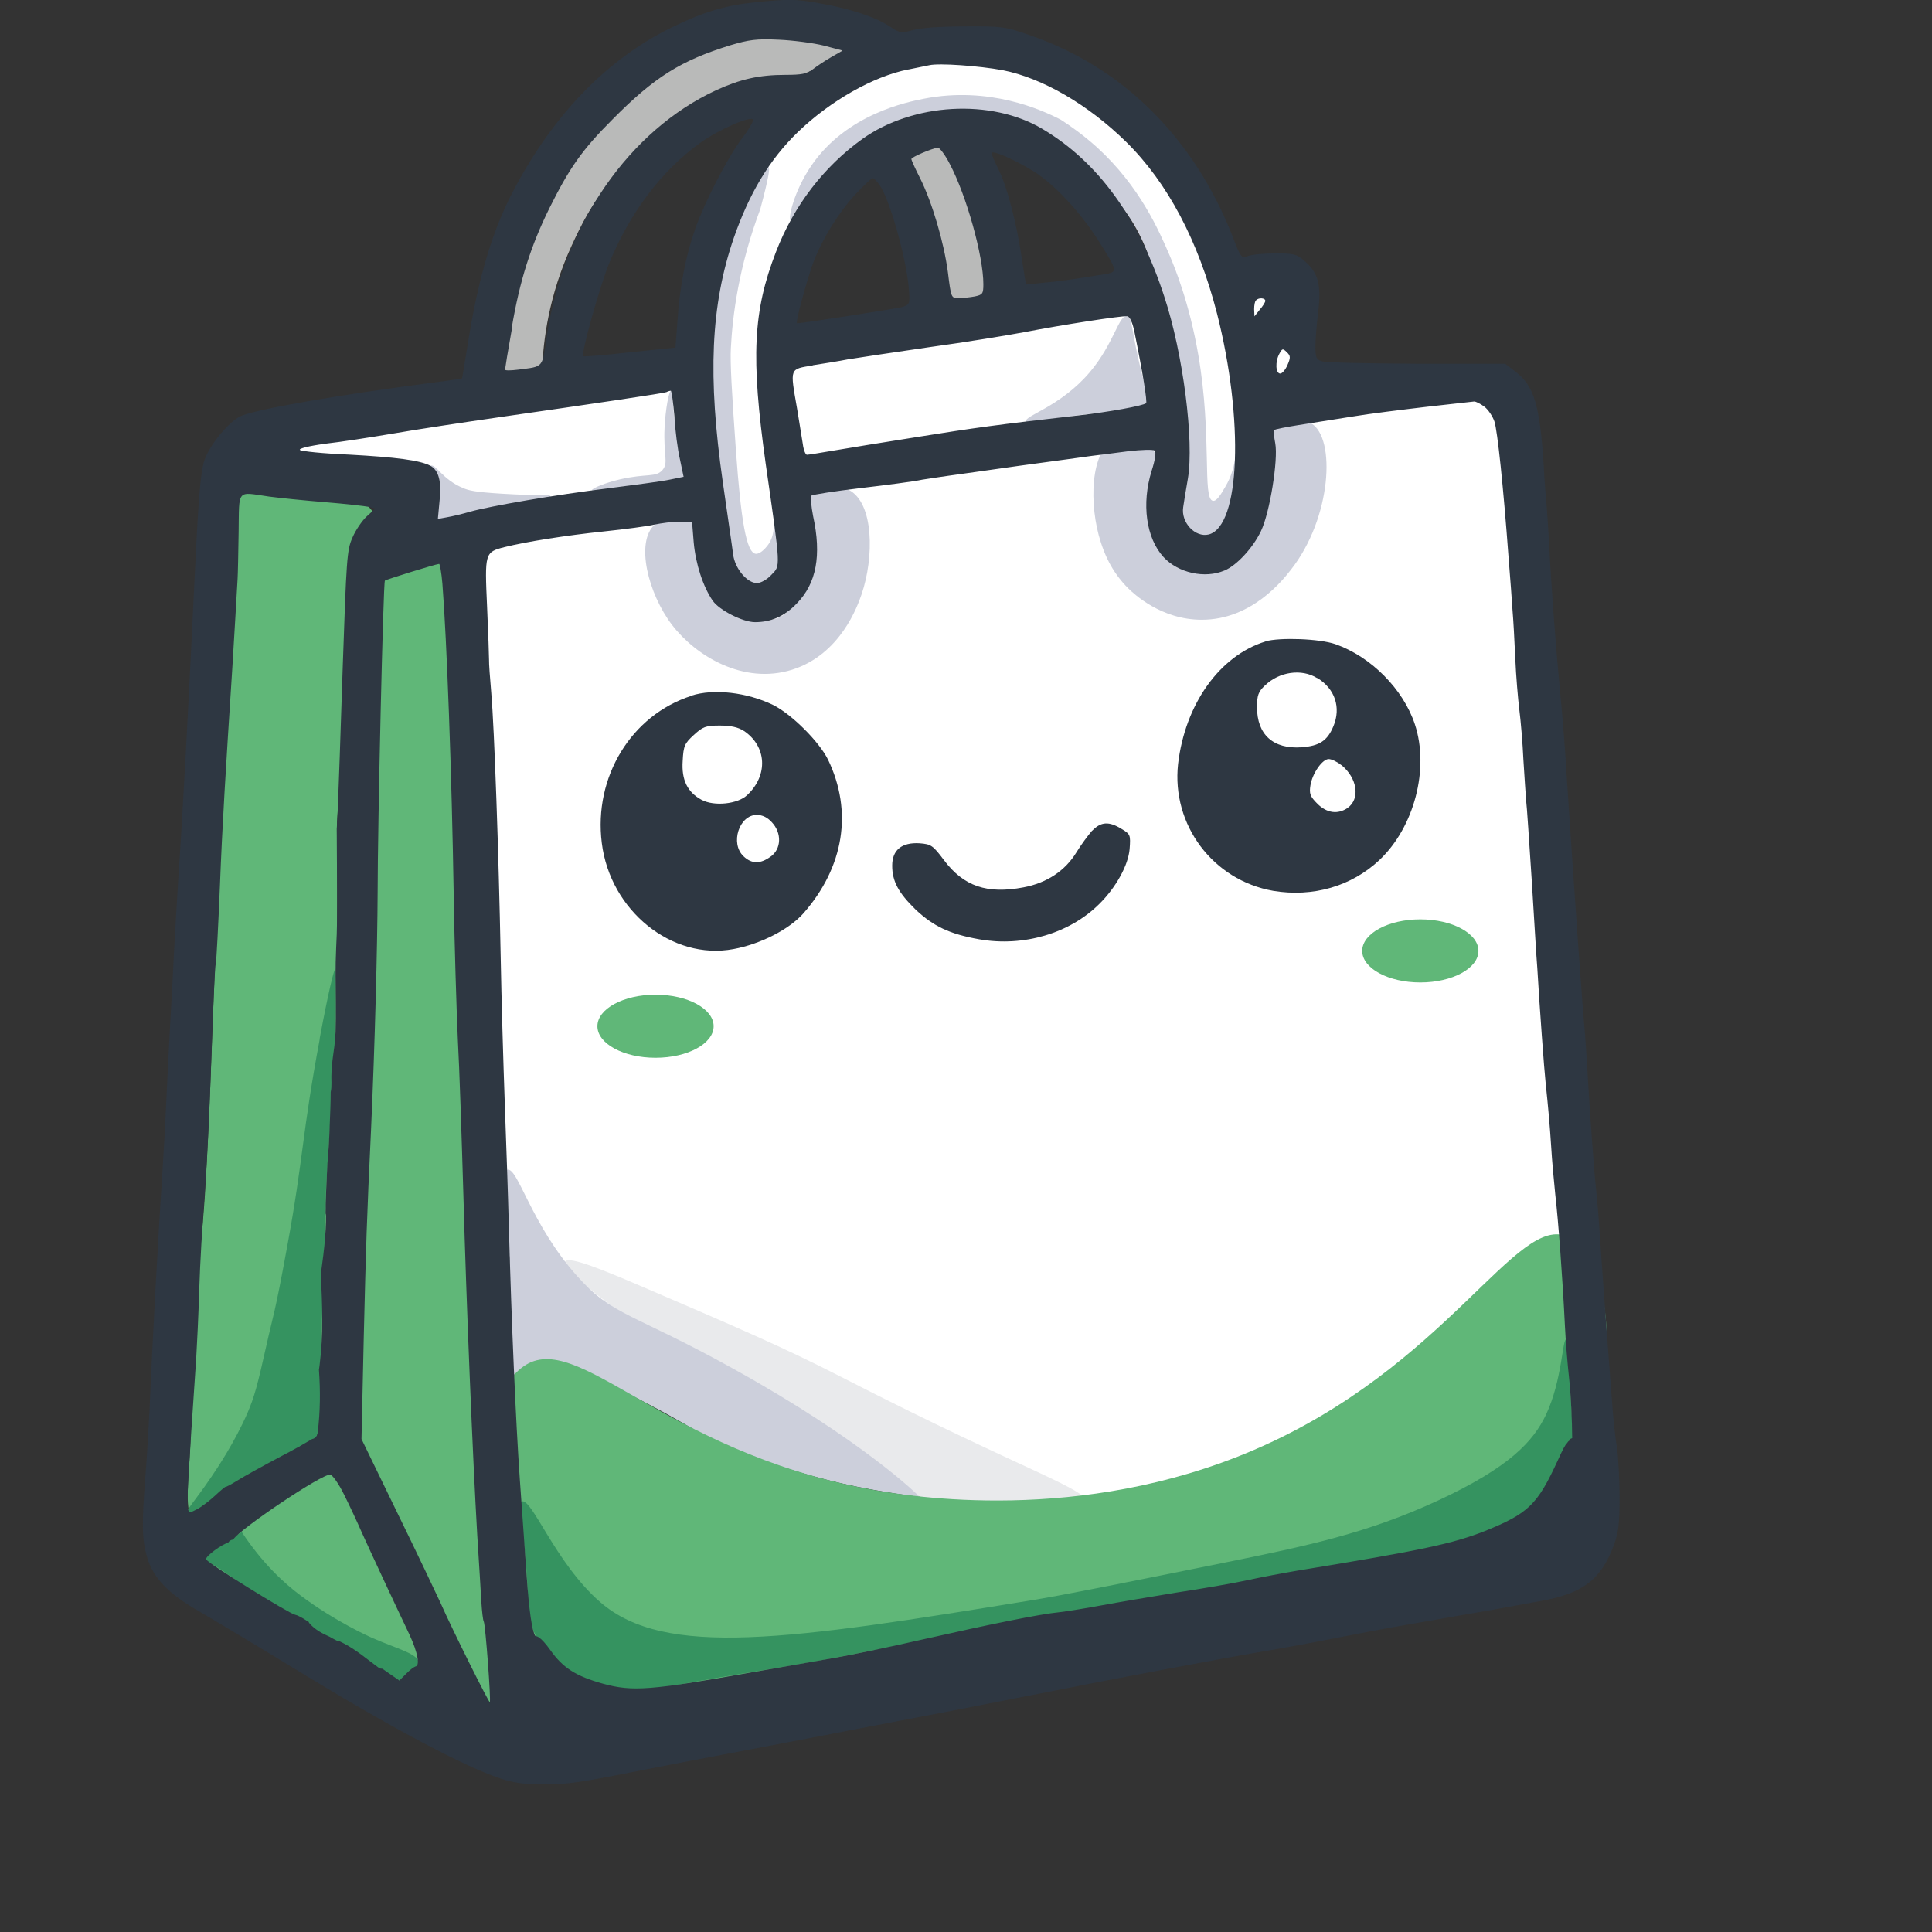 <?xml version="1.0" encoding="UTF-8"?>
<svg id="Calque_1" data-name="Calque 1" xmlns="http://www.w3.org/2000/svg" viewBox="0 0 128 128">
  <rect x="0" y="0" width="128" height="128" fill="#333333" stroke="none"/>
  <defs>
    <style>
      .cls-1 {
        fill: #2e3742;
      }

      .cls-1, .cls-2, .cls-3, .cls-4, .cls-5, .cls-6, .cls-7 {
        stroke-width: 0px;
      }

      .cls-2 {
        fill: #359360;
      }

      .cls-3 {
        fill: #b9bab9;
      }

      .cls-4, .cls-8 {
        fill: #fff;
      }

      .cls-8 {
        stroke: #010101;
        stroke-miterlimit: 10;
      }

      .cls-5 {
        fill: #60b778;
      }

      .cls-6 {
        fill: #e9eaec;
      }

      .cls-7 {
        fill: #cccfdb;
      }
    </style>
  </defs>
  <path class="cls-8" d="M49.02,27.2c-.05,2.37-.15,6.96,1.37,7.4.31.09.58-.02.64-.05,2.78-1.12.64-16.43-.69-16.42-.85,0-1.27,6.27-1.33,9.07Z"/>
  <path class="cls-4" d="M50.39,37.33c-.37.06-1.49-2.96-2.11-7.22-1.05-7.3-2.31-16.03,3.21-21.74,6.48-6.71,19.31-6.14,24.19-.83,1.57,1.71,2.74,4.38,3.66,6.48,1.61,3.68,2.19,6.62,2.57,8.6,1.08,5.69.38,8,.07,8.85-.45,1.27-.96,2.71-1.63,2.72-2.44.02-.4-19.04-9.47-24.38-3.77-2.22-9-1.8-12.59.25-3.69,2.1-5.21,5.67-6.24,8.18-3.9,9.51-1.01,18.99-1.65,19.09Z"/>
  <path class="cls-4" d="M19.06,29.56c-.1-.96,9.73-2.5,20.62-4.72,10.75-2.19,21.65-3.59,32.34-6.01,4.07-.92,10.28-2.42,13.29.74.87.92,1.75,2.51,1.33,3.89-.66,2.2-4.3,2.84-8.39,3.51-9.03,1.47-13.55,2.21-16.03,2.5-13.99,1.63-28.01,6.89-31.52,3.7-.27-.25-1.23-1.23-2.84-1.85-1.36-.53-2.21-.42-4.12-.65-1.17-.14-4.61-.55-4.67-1.11Z"/>
  <path class="cls-4" d="M32.93,82.57c.34-7.87.24-17.2-.93-27.63-1.17-10.47-2.56-14.4,0-18.02,2.72-3.85,6.45-2.45,24.94-5.36,12.96-2.04,21.29-3.71,21.29-3.71,4.74-.95,9.64-.88,14.37-1.87,2.79-.58,4.8-1.14,6.39,0,2.52,1.81,2.04,6.47,1.86,10.08-.32,6.21.9-3.63,3.3,38.4.34,5.99.38,7.27-.24,9.24-2.88,9.22-13.6,13.15-17.49,14.58-22.53,8.26-50.05-12.98-53.49-15.7Z"/>
  <path class="cls-6" d="M37.44,83.58c.23-.4,2.71.64,4.91,1.58,6.36,2.73,9.54,4.09,13.51,6.13,12.48,6.4,16.43,7.4,16.17,8.4-.34,1.36-7.89.63-11-.48-1.13-.4-1.99-.78-2.77-1.21-3.72-2.04-4.56-3.36-7.76-5.62-4.02-2.85-5.31-2.32-10.05-5.91-.79-.6-3.26-2.46-3.01-2.89Z"/>
  <path class="cls-7" d="M79.76,35.75c-.52-.2-1.17-.56-1.44-1.21-.32-.75.01-1.51.18-2.06.13-.41.27-1.06-.26-4.71-1.06-7.25-1.59-10.87-3.68-13.76-1.16-1.61-2.37-2.64-3.05-3.17-.92-.71-5.93-4.66-11.24-3.13-2.06.59-3.5,1.82-4.15,2.37-2.51,2.13-3.5,4.66-3.74,4.53-.19-.1.22-1.95,1.37-3.63,2.34-3.44,6.4-4.23,7.46-4.44,4.33-.85,7.82.74,9.07,1.39.62.4,1.48,1,2.41,1.84,2.81,2.57,4.07,5.44,4.83,7.22.27.64,1.27,3.03,1.87,6.52.93,5.4.25,9.55.97,9.67.26.04.54-.45.82-.93.84-1.41.66-2.78.73-2.78.14,0,1.14,3.21-.55,5.18-.54.63-1.2.95-1.6,1.1Z"/>
  <path class="cls-7" d="M50.38,13.82c.58-2.16.63-2.71.54-2.74-.27-.1-2.77,3.97-3.46,8.95-.52,3.79-.3,6.46.14,11.8.45,5.43,1,6.87,1.9,7.12.7.19,1.62-.32,2.02-.98.83-1.38-.01-3.19-.2-3.17-.11,0,.03.73-.49,1.37-.08.1-.45.55-.76.52-.63-.07-.98-2.26-1.31-6.8-.28-3.92-.39-5.87-.34-6.8.11-2.18.52-5.43,1.96-9.26Z"/>
  <path class="cls-3" d="M59.9,10.6c.17-.81,1.55-1.5,2.54-1.18.7.23,1.02.91,1.92,3.89,1.57,5.17,1.44,5.86,1.03,6.31-.6.65-1.81.81-2.47.35-.74-.51-.3-1.43-.89-4.09-.34-1.53-.52-2.34-1.1-3.33-.62-1.06-1.15-1.39-1.03-1.94Z"/>
  <path class="cls-3" d="M35.92,24.44c-1.93.64-2.46.44-2.61.21-.13-.2-.01-.45.14-1.11.23-1.01.2-1.54.27-2.05.1-.67.87-4.82,2.75-8.43.82-1.58,4.67-8.99,11.82-10.51,3.47-.74,7.43-.02,7.53.8.05.42-.93.84-2.36,1.46-10.18,4.45-11.93,6.06-12.83,7.04-1.43,1.57-2.15,3.12-2.75,4.41-1.53,3.31-1.89,6.33-1.96,8.19Z"/>
  <path class="cls-7" d="M33.6,77.5c.71-.22,1.55,3.6,4.65,7.06,2.37,2.65,3.68,2.43,10.31,6.11,8.65,4.79,12.34,8.45,12.33,8.47,0,0-.02.03-.02.03h0s-2.57-.31-5.07-.88c-2.75-.62-5.16-1.49-6.54-2-.26-.1-.39-.14-.56-.21-2.1-.82-2.25-1.23-5.93-3.15-3.96-2.06-4.93-2.17-5.75-2.13-1.61.09-2.25.73-2.95.27-1.02-.68-.49-2.63-.35-5.92.21-4.96-.7-7.47-.12-7.65Z"/>
  <path class="cls-7" d="M28.51,30.86c.37-.16.76.89,2.18,1.48.36.15.75.26,2.57.37,2.62.16,3.17.02,3.2.17.11.48-5.4,3.39-7.46,1.5-1.12-1.03-1-3.3-.49-3.52Z"/>
  <path class="cls-7" d="M74.67,20.94c-.54-.11-.86,1.82-2.47,3.72-1.95,2.3-4.37,2.89-4.22,3.26.1.25,1.2-.12,3.49-.41,3-.37,4.03-.09,4.45-.81.26-.45-.02-.75-.51-2.96-.46-2.07-.42-2.73-.73-2.79Z"/>
  <path class="cls-7" d="M76.3,29.67c-.57-.67-1.67-.91-2.41-.59-1.67.72-1.77,4.38-.95,6.87.19.58.63,1.87,1.83,3.05.33.32,2.16,2.07,4.86,2.06,3.28,0,5.34-2.6,5.9-3.32,2.69-3.42,2.99-8.73,1.34-9.69-.68-.4-1.75-.08-2.4.46-1.63,1.36-.15,3.8-1.75,6.57-.25.43-1.52,2.5-3.2,2.43-1.33-.06-2.45-1.46-2.89-2.66-.84-2.29.71-3.94-.33-5.16Z"/>
  <path class="cls-7" d="M45.85,34.56c-.74-.46-1.87-.35-2.47.19-1.3,1.16-.44,4.58,1.15,6.66,1.54,2.01,4.69,3.98,7.95,2.96,3.23-1.02,4.35-4.27,4.6-4.99.84-2.45.83-6.09-.86-6.93-.75-.37-1.89-.23-2.46.4-.89,1,.38,2.42-.16,4.87-.08.35-.63,2.84-2.3,3.3-1.29.36-2.77-.63-3.56-1.64-1.5-1.92-.52-3.97-1.89-4.81Z"/>
  <path class="cls-5" d="M31.06,57.27c.48-17.72-1.06-19.56-2.24-20.35-1.08-.72-2.73-1.17-3.67-.51-1.47,1.03-.49,4.27-.09,8.19.07.65-.05,4.6-.27,12.49-.3,10.55-.46,15.82-.82,21.28-.07,1.08-.31,4.5-.37,9.07-.08,6.58.3,8.36.5,9.21.47,1.92,1.63,4.11,3.85,8.47,2.65,5.2,3.98,7.79,4.51,7.67,1.53-.36-1.11-11.9-.99-29.87,0-.67.21-3.07.09-6.35-.12-3.11-.34-3-.41-5.26-.23-8.47-.09-14.02-.09-14.02Z"/>
  <path class="cls-5" d="M22.36,53.99c.84-12.67,4.85-17.41,2.07-20.41-1.84-1.99-5.99-2.49-8.58-.78-4.57,3.04-.85,10.81-1.64,31.89-.39,10.55-.59,15.83-1.11,19.31-.63,4.21-.26,8.52-.55,12.77-.15,2.26-.29,3.78.52,4.26,1.49.9,5.76-2.02,7.92-5.95,1.6-2.91,1.17-4.77,1.18-15.79,0-4.41.07-.18.14-11.52.08-13.52-.05-12.27.05-13.78Z"/>
  <path class="cls-5" d="M22.21,97.57c4.9.29,8.99,12.56,6.49,14.61-1.21.99-3.85-.48-7.97-2.78-2.73-1.52-7.46-4.02-7.06-6.11.11-.59.5-.42,2.56-2.12,2.34-1.93,3.14-3.21,5.12-3.54.11-.02.51-.09.86-.07Z"/>
  <path class="cls-5" d="M34.68,90.53c3.58-2.53,9.17,5.57,22.91,8.13,2.74.51,13.99,2.33,25.47-2.59,12.86-5.51,17.45-15.8,20.85-14.11,3.03,1.5,3.75,10.27-.04,16.2-3.92,6.15-10.53,5.86-30.16,9.57-25.13,4.75-30.34,8.26-35.64,4-6.75-5.42-7.41-18.36-3.39-21.2Z"/>
  <ellipse class="cls-5" cx="43.43" cy="67.99" rx="3.85" ry="2.09"/>
  <ellipse class="cls-5" cx="94.1" cy="63" rx="3.85" ry="2.09"/>
  <path class="cls-2" d="M16.01,101.49c-.38.28-.7.49-.92.64-.84.54-1.47.85-1.42,1.17,0,.02,0,.03.01.05.04.08.16.16.68.46.32.18.6.42.9.61.89.58,2.75,2.16,4.16,3.22,2.75,2.07,6.21,3.88,7.04,3.7.63-.14,1.31-.67,1.3-1.13-.02-.64-1.35-.93-3.09-1.69,0,0-2.4-1.04-4.79-2.84-1.04-.78-2.48-2.08-3.87-4.19Z"/>
  <path class="cls-2" d="M34.55,99.48c.67-.32,2.21,4.05,5.21,6.66,4.3,3.74,12.5,2.51,28.72-.14,1.96-.32,5.45-1.02,12.44-2.43,5.8-1.17,9.72-2.01,14.36-4.16,4.71-2.19,6.3-3.9,7.15-5.69,1.07-2.28,1.08-5.03,1.34-5,.13.01.13.74.22,2.55.16,3.37.27,3.37.21,4.02-.1,1.03-.52,2.72-2.31,4.67h0c-.78.49-2,1.2-3.57,1.87-2.78,1.19-5.07,1.58-5.98,1.73-7.51,1.29-15,2.74-22.54,3.89-7.37,1.13-11.06,1.69-12.74,2.04-3.5.73-7.04,1.22-10.56,1.85-4.01.72-6.64,1.2-8.82-.35-1.58-1.13-2.31-2.89-2.34-2.97-.47-1.17-.27-1.7-.5-4.52-.24-3-.59-3.88-.28-4.02Z"/>
  <path class="cls-2" d="M21.18,68.8c.55-2.95.95-4.63,1.04-4.62.03,0,.02.16.02.86,0,.86.01.84.01,1.47,0,.86-.03,1.59-.05,2.19-.12,2.65-.44,7.54-.46,7.88-.14,2.13-.17,2.5-.15,3.2,0,.39-.28,7.74-.28,8.45,0,.1,0,.57,0,1.56,0,0,.06,3.05.14,3.28.15.45-.12,2.1-.2,2.18-.54.49-1.28.63-3.14,1.66-2.88,1.6-5.44,3.7-5.73,3.38-.14-.16.51-.8,1.6-2.41.35-.51,1.59-2.35,2.43-4.3.44-1.03.65-1.8,1.24-4.44.47-2.12.53-1.92,1.37-6.52,1.1-5.97.97-7.4,2.17-13.82Z"/>
  <path class="cls-7" d="M44.46,25.88c.12,0,.08.88.28,2.28.31,2.14.97,2.84.56,3.42-.26.37-.67.31-2.26.46-2.51.23-3.79.58-3.82.44-.03-.12.9-.5,1.85-.72,1.78-.41,2.38-.11,2.82-.62.42-.49.05-.98.14-2.81.06-1.23.29-2.45.43-2.44Z"/>
  <g>
    <path class="cls-1" d="M107.11,95.8c-.11-.67-.22-1.74-.27-2.41s-.22-2.91-.38-5c-.15-2.09-.31-4.26-.35-4.81-.13-2.04-.27-4-.37-4.81-.13-1.13-.42-5.22-.55-7.49-.05-1.02-.15-2.28-.18-2.78-.16-1.65-.66-8.64-1.21-17.02-.09-1.63-.29-4.16-.44-5.64-.29-3.07-.59-6.94-.73-9.9-.07-1.13-.15-2.33-.18-2.68-.04-.35-.13-1.48-.18-2.5-.26-3.94-.64-5.2-1.87-6.14l-.68-.52h-5.86c-3.24-.02-6.07-.07-6.29-.17-.37-.11-.42-.26-.42-1,0-.48.09-1.48.18-2.24.22-1.76.02-2.57-.82-3.33-.6-.54-.75-.57-2.02-.57-.73,0-1.56.07-1.8.17-.44.17-.48.13-1.04-1.33-2.55-6.49-7.26-11.18-13.4-13.29-1.63-.57-1.85-.61-4.32-.59-1.52,0-2.95.09-3.43.24-.81.22-.88.2-1.56-.24-.9-.61-2.62-1.18-4.58-1.52-1.63-.3-2.07-.3-4.23-.09-2.03.2-3.54.65-5.61,1.67-4.25,2.07-7.79,5.7-10.46,10.73-1.39,2.61-2.33,5.7-3.01,9.9-.24,1.42-.42,2.61-.44,2.63,0,.02-.66.11-1.47.22-6.76.87-12.37,1.85-13.25,2.31-.81.43-1.98,1.87-2.33,2.85-.24.65-.38,2.16-.57,5.9-.53,11.03-.86,17.23-1.19,22.07-.09,1.57-.22,3.66-.27,4.63-.04.96-.16,3.16-.26,4.9-.09,1.72-.22,4.14-.27,5.37-.05,1.22-.18,3.42-.27,4.9-.2,2.79-.66,11.16-.82,15.17-.07,1.28-.18,3.33-.29,4.59-.24,3.15-.2,4.07.13,5.2.38,1.33,1.41,2.41,3.35,3.52.86.5,4.14,2.46,7.26,4.37,5.66,3.44,10.48,6,12.74,6.74.84.3,1.65.41,2.8.41,1.69,0,2.25-.07,6.63-.94,1.52-.3,4.56-.89,6.78-1.3,2.22-.43,5.28-1,6.78-1.3,1.52-.3,4.56-.87,6.78-1.3,2.22-.43,5.22-1.02,6.69-1.31,3.9-.78,11.32-2.18,13.74-2.59,1.15-.19,3.35-.59,4.86-.89,1.52-.3,4.03-.78,5.59-1.04,1.56-.28,3.7-.65,4.76-.83,1.06-.2,2.68-.48,3.57-.65,2.8-.5,3.99-1.42,4.84-3.7.31-.83.38-1.44.38-3.2,0-1.18-.09-2.7-.18-3.37ZM84.77,23.42c.18-.33.22-.35.48-.09.26.24.26.37.05.85-.13.31-.35.57-.48.57-.31,0-.35-.8-.05-1.33ZM83.23,19.89c.16-.19.6-.15.6.04,0,.09-.16.35-.37.59l-.35.44-.02-.48c0-.26.05-.54.13-.59ZM60.2,4.6c.55-.11,1.17-.24,1.37-.28.66-.15,3.28.04,4.86.33,2.64.52,5.66,2.28,8.17,4.74,2.77,2.72,4.8,6.59,6.03,11.38,1.8,7.07,1.54,14.1-.55,14.64-.9.22-1.85-.8-1.69-1.81.05-.33.18-1.18.31-1.89.42-2.48-.31-8.27-1.56-12.05-1.69-5.22-4.4-8.94-8.08-11.12-3.39-2.02-8.59-1.72-11.93.67-2.55,1.83-4.54,4.42-5.72,7.48-1.52,3.92-1.67,6.98-.68,14.04,1.01,7.03.99,6.72.37,7.36-.27.3-.7.54-.95.54-.66,0-1.47-.98-1.58-1.91-.05-.43-.37-2.57-.68-4.76-1.01-7.03-.81-11.73.73-16.21,1.03-2.96,2.36-5.18,4.25-7.01,2.13-2.05,4.98-3.68,7.31-4.14ZM53.84,24.2c.71-.11,1.78-.28,2.33-.39.55-.09,2.99-.46,5.41-.81,2.42-.33,5.26-.8,6.32-1,2.36-.46,6.41-1.09,6.78-1.05.16.02.35.39.48,1.04.55,2.7.86,4.63.77,4.72-.16.17-2.49.59-4.45.81-5.52.63-6.95.83-10.63,1.42-2.22.35-4.75.76-5.61.91-.88.15-1.67.28-1.78.28-.09,0-.22-.31-.27-.7-.05-.37-.24-1.44-.38-2.35-.48-2.74-.51-2.61,1.04-2.87ZM53.93,17.26c.59-1.48,1.61-3.15,2.71-4.35.57-.61,1.1-1.11,1.19-1.11s.33.28.53.59c.71,1.2,1.78,5.11,1.87,6.98.05.76.02.83-.49.98-.44.11-6.58,1.07-6.93,1.07-.15,0,.7-3.05,1.12-4.16ZM60.38,10.54c0-.13,1.34-.7,1.76-.76.11,0,.48.48.79,1.09,1.1,2.09,2.22,6.09,2.22,7.96,0,.63-.05.7-.57.81-.31.06-.81.11-1.08.11-.48,0-.49-.02-.7-1.72-.26-1.96-1.04-4.63-1.85-6.24-.31-.61-.57-1.18-.57-1.26ZM65.7,10.15c0-.24,1.45.39,2.75,1.18,1.37.85,3.06,2.65,4.27,4.53,1.36,2.16,1.36,2.15.44,2.31-1.87.31-3.04.48-4.09.57l-1.1.11-.26-1.63c-.33-2.35-.99-4.87-1.54-5.96-.26-.52-.48-1.04-.48-1.13ZM46.03,15.26c-.59,1.65-1.01,3.81-1.15,6.05l-.13,1.72-3.01.31c-1.67.19-3.04.3-3.1.26-.15-.17,1.06-4.53,1.72-6.16,1.39-3.39,3.48-6.14,6.05-7.99,1.21-.87,3.37-1.81,3.48-1.52.04.09-.29.67-.75,1.26-.97,1.31-2.47,4.22-3.12,6.07ZM33.9,21.74c.53-3.16,1.28-5.48,2.51-7.97,1.32-2.65,2.16-3.85,4.16-5.85,2.8-2.83,4.53-3.9,7.81-4.92,1.25-.37,1.74-.44,3.21-.37.95.04,2.31.22,2.99.39l1.25.33-.75.43c-.42.24-.97.61-1.23.81-.37.3-.75.37-1.81.37-1.74,0-2.99.28-4.6,1.02-5.75,2.66-10.06,8.88-11.18,16.1-.35,2.37-.2,2.18-1.92,2.41-.49.06-.88.07-.88,0,0-.06.2-1.3.46-2.74ZM21.53,29.4c1.01-.11,3.06-.43,4.54-.68,1.48-.26,4.67-.74,7.09-1.09,6.47-.93,10.79-1.57,10.99-1.65.11-.06.24-.09.29-.09.05-.02.16.76.24,1.68.05.94.22,2.24.37,2.87l.24,1.15-.93.19c-.51.11-2.33.35-4.05.57-3.5.43-7.81,1.17-9.16,1.55-.51.15-1.19.31-1.54.37l-.6.11.11-1.17c.15-1.3-.05-2.04-.6-2.35-.7-.37-2.29-.57-5.39-.74-1.7-.07-3.17-.22-3.26-.31s.57-.26,1.67-.41ZM13.05,99.99c-.44.24-.51.24-.6,0-.09-.26-.02-1.67.55-10.01.05-.81.15-2.85.2-4.53.05-1.68.22-4.59.37-6.48.13-1.89.29-4.88.35-6.66.2-5.66.31-8.23.38-8.51.04-.15.16-2.44.27-5.09.16-4.11.37-7.48.82-14.43.04-.72.13-2.22.2-3.33.07-1.13.13-2.29.15-2.59.02-.31.05-1.7.07-3.11.04-2.91-.15-2.66,2.02-2.35.68.09,2.35.26,3.7.37,1.36.11,2.66.26,2.9.31l.44.11-.57.52c-.31.28-.75.93-.95,1.41-.37.81-.4,1.5-.64,8.47-.13,4.16-.29,8.62-.35,9.9-.02.3-.03.61-.05.94,0,1.38.02,2.76.03,4.13,0,1.26,0,2.51-.07,3.77-.06,1.23-.03,2.46-.02,3.69,0,.62,0,1.24-.02,1.87-.02.59-.11,1.17-.19,1.76-.07.53-.1,1.05-.08,1.58,0,.21,0,.42-.05.62,0,.62-.03,1.4-.07,2.31-.03.92-.09,1.79-.15,2.46-.04.89-.09,1.78-.11,2.67,0,.2,0,.4-.01.6.02.05.03.1.03.16,0,1.15-.13,2.3-.29,3.45-.02.14-.04.27-.06.4.11,2.02.18,4.07-.08,6.08-.01.09-.03.18-.04.27.1,1.38.09,2.76-.08,4.14,0,.07-.03.14-.06.2.01,0,.01.01,0,.04,0,0-.01.01-.02.01-.06.1-.16.18-.29.2-.2.12-.48.28-.81.47-.05.05-.11.08-.18.1-.33.19-.7.38-1.08.58-1.15.61-2.46,1.33-2.9,1.61-.42.26-.77.44-.77.41s-.31.22-.68.57c-.38.35-.91.76-1.21.91ZM27.52,110.42c-.07,0-.35.2-.6.46l-.46.46-.88-.61c-.08-.06-.16-.11-.24-.17-.08,0-.17-.01-.24-.06-.78-.57-1.5-1.2-2.36-1.64-.1-.05-.21-.11-.32-.16.04.07-.05.03-.31-.11-.11-.06-.19-.1-.25-.14-.49-.22-.96-.46-1.33-.87-.04-.04-.07-.09-.09-.14-.07-.03-.13-.07-.19-.11-.26-.17-.57-.33-.7-.35-.4-.07-5.92-3.5-5.9-3.68,0-.23,1.02-.96,1.47-1.1.07-.11.18-.19.33-.2.38-.66,5.92-4.39,6.43-4.3.15.02.57.61.92,1.33.35.7.88,1.83,1.17,2.5.57,1.26,2.09,4.53,3.15,6.75.57,1.22.73,2.13.38,2.13ZM32.45,112.77c-.05.07-2.49-4.81-3.28-6.61-.26-.56-1.52-3.22-2.84-5.92l-2.38-4.9.15-6.75c.15-6.18.2-7.83.48-13.69.26-5.74.42-12.05.44-15.82,0-4.35.37-20.48.48-20.61.05-.07,3.35-1.09,3.59-1.11.05-.02.16.59.22,1.31.29,3.68.62,12.53.75,20.69.05,3.2.18,7.46.27,9.44.11,1.98.26,6.64.37,10.36.2,7.31.62,17.41.92,22.57.11,1.78.24,3.76.27,4.39.04.65.11,1.24.16,1.31.11.19.49,5.25.4,5.35ZM104.01,95.41s-.01.01-.02.02c-.03.02-.05.04-.08.06-.03.03-.06.07-.08.11-.12.09-.3.44-.64,1.19-1.34,2.91-1.94,3.48-4.8,4.64-2.11.83-4.05,1.26-12.44,2.63-.9.15-2.38.43-3.3.63-.9.2-3.04.57-4.76.83-1.7.28-3.9.65-4.86.83s-2.24.39-2.82.46c-1.34.13-4.62.8-9.18,1.83-1.91.44-4.76,1.04-6.32,1.3-1.56.28-3.74.65-4.86.85-6.76,1.2-7.92,1.3-9.9.76-1.8-.5-2.66-1.05-3.5-2.24-.28-.4-.57-.71-.71-.8-.06-.05-.13-.09-.23-.11-.01,0-.03-.01-.05-.02-.22-.37-.41-1.71-.56-3.88-.11-1.48-.31-4.39-.46-6.48-.27-3.85-.55-10.32-.73-16.84-.05-1.98-.18-5.64-.27-8.14s-.22-6.86-.27-9.71c-.13-6.81-.42-15.08-.62-17.39-.09-1.02-.16-2.02-.15-2.22,0-.2-.05-1.79-.13-3.53-.16-3.55-.15-3.61,1.14-3.94,1.48-.37,4.1-.78,6.58-1.04,1.43-.15,2.95-.35,3.39-.46.44-.09,1.17-.19,1.63-.19h.84l.11,1.37c.13,1.44.62,2.94,1.26,3.87.44.63,2,1.42,2.8,1.42,1.08,0,1.96-.39,2.77-1.24,1.3-1.33,1.65-3.18,1.08-5.79-.13-.67-.18-1.26-.11-1.35.07-.07,1.54-.3,3.24-.5,1.7-.2,3.56-.44,4.1-.56.55-.09,1.34-.2,1.74-.26s2.55-.35,4.76-.67c2.22-.3,4.36-.59,4.76-.65.4-.04,1.47-.19,2.36-.3.95-.11,1.69-.13,1.78-.04.11.11.02.65-.2,1.33-.68,2.18-.37,4.46.79,5.72.97,1.05,2.73,1.44,4.03.89.81-.33,1.89-1.5,2.42-2.61.59-1.22,1.15-4.74.95-5.81-.09-.44-.11-.83-.05-.89s.79-.2,1.61-.33c.84-.13,2.44-.39,3.54-.56,1.12-.19,3.34-.46,4.95-.65s3.02-.33,3.13-.35c.11,0,.42.15.68.35.26.2.55.65.66.98.2.61.59,4.31.93,8.92.11,1.42.24,3.05.27,3.61.05.56.13,1.98.18,3.15s.18,2.7.27,3.42c.09.7.22,2.2.27,3.33.07,1.11.15,2.33.18,2.68.05.35.2,2.72.37,5.27.16,2.53.31,5.16.37,5.83.15,2.57.46,6.79.55,7.59.18,1.72.27,2.72.37,4.26.05.87.18,2.28.27,3.15.2,1.7.49,5.62.64,8.72.05,1.05.18,2.59.27,3.4.12,1.02.21,2.98.21,4.02-.07.02-.14.06-.19.11Z"/>
    <path class="cls-1" d="M83.84,42.5c-3.04.94-5.33,4.16-5.79,8.12-.44,4.03,2.31,7.7,6.3,8.4,2.64.44,5.19-.3,7.04-2.04,2.31-2.18,3.32-6.05,2.35-8.99-.77-2.33-2.9-4.48-5.26-5.31-1.06-.37-3.68-.46-4.64-.19ZM87.28,44.92c1.17.72,1.58,1.96,1.06,3.2-.4.96-.92,1.3-2.11,1.39-1.87.13-2.95-.83-2.95-2.66,0-.78.09-1.02.51-1.42.95-.93,2.44-1.15,3.48-.5ZM88.86,50.68c1.06.85,1.28,2.24.42,2.85-.64.44-1.37.35-2-.28-.48-.48-.55-.67-.46-1.22.13-.8.79-1.74,1.21-1.74.18,0,.55.17.82.39Z"/>
    <path class="cls-1" d="M45.81,46.1c-3.99,1.28-6.49,5.38-5.94,9.75.55,4.48,4.65,7.79,8.72,7.03,1.8-.33,3.7-1.31,4.64-2.37,2.69-3.07,3.28-6.75,1.63-10.18-.59-1.2-2.42-3.02-3.65-3.63-1.72-.83-3.92-1.09-5.41-.61ZM49.28,48.42c1.52,1.02,1.63,2.94.22,4.26-.62.59-2.18.76-3.02.31-.93-.5-1.34-1.31-1.25-2.59.05-.98.13-1.15.73-1.7s.79-.63,1.72-.63c.73,0,1.23.11,1.59.35ZM51.13,54.47c.68.72.64,1.78-.07,2.28-.68.5-1.26.5-1.8-.02-.9-.85-.29-2.74.88-2.74.37,0,.71.17.99.48Z"/>
    <path class="cls-1" d="M72.35,55.04c-.26.3-.73.93-1.04,1.44-.75,1.22-1.96,2.02-3.5,2.31-2.42.46-3.96-.07-5.26-1.79-.75-1-.86-1.07-1.63-1.13-1.17-.07-1.81.44-1.81,1.48s.42,1.81,1.56,2.92c1.19,1.11,2.24,1.61,4.2,1.96,2.93.52,6.01-.39,7.97-2.35,1.12-1.11,1.91-2.57,2-3.63.07-.93.05-.98-.53-1.33-.84-.52-1.37-.48-1.94.11Z"/>
  </g>
</svg>